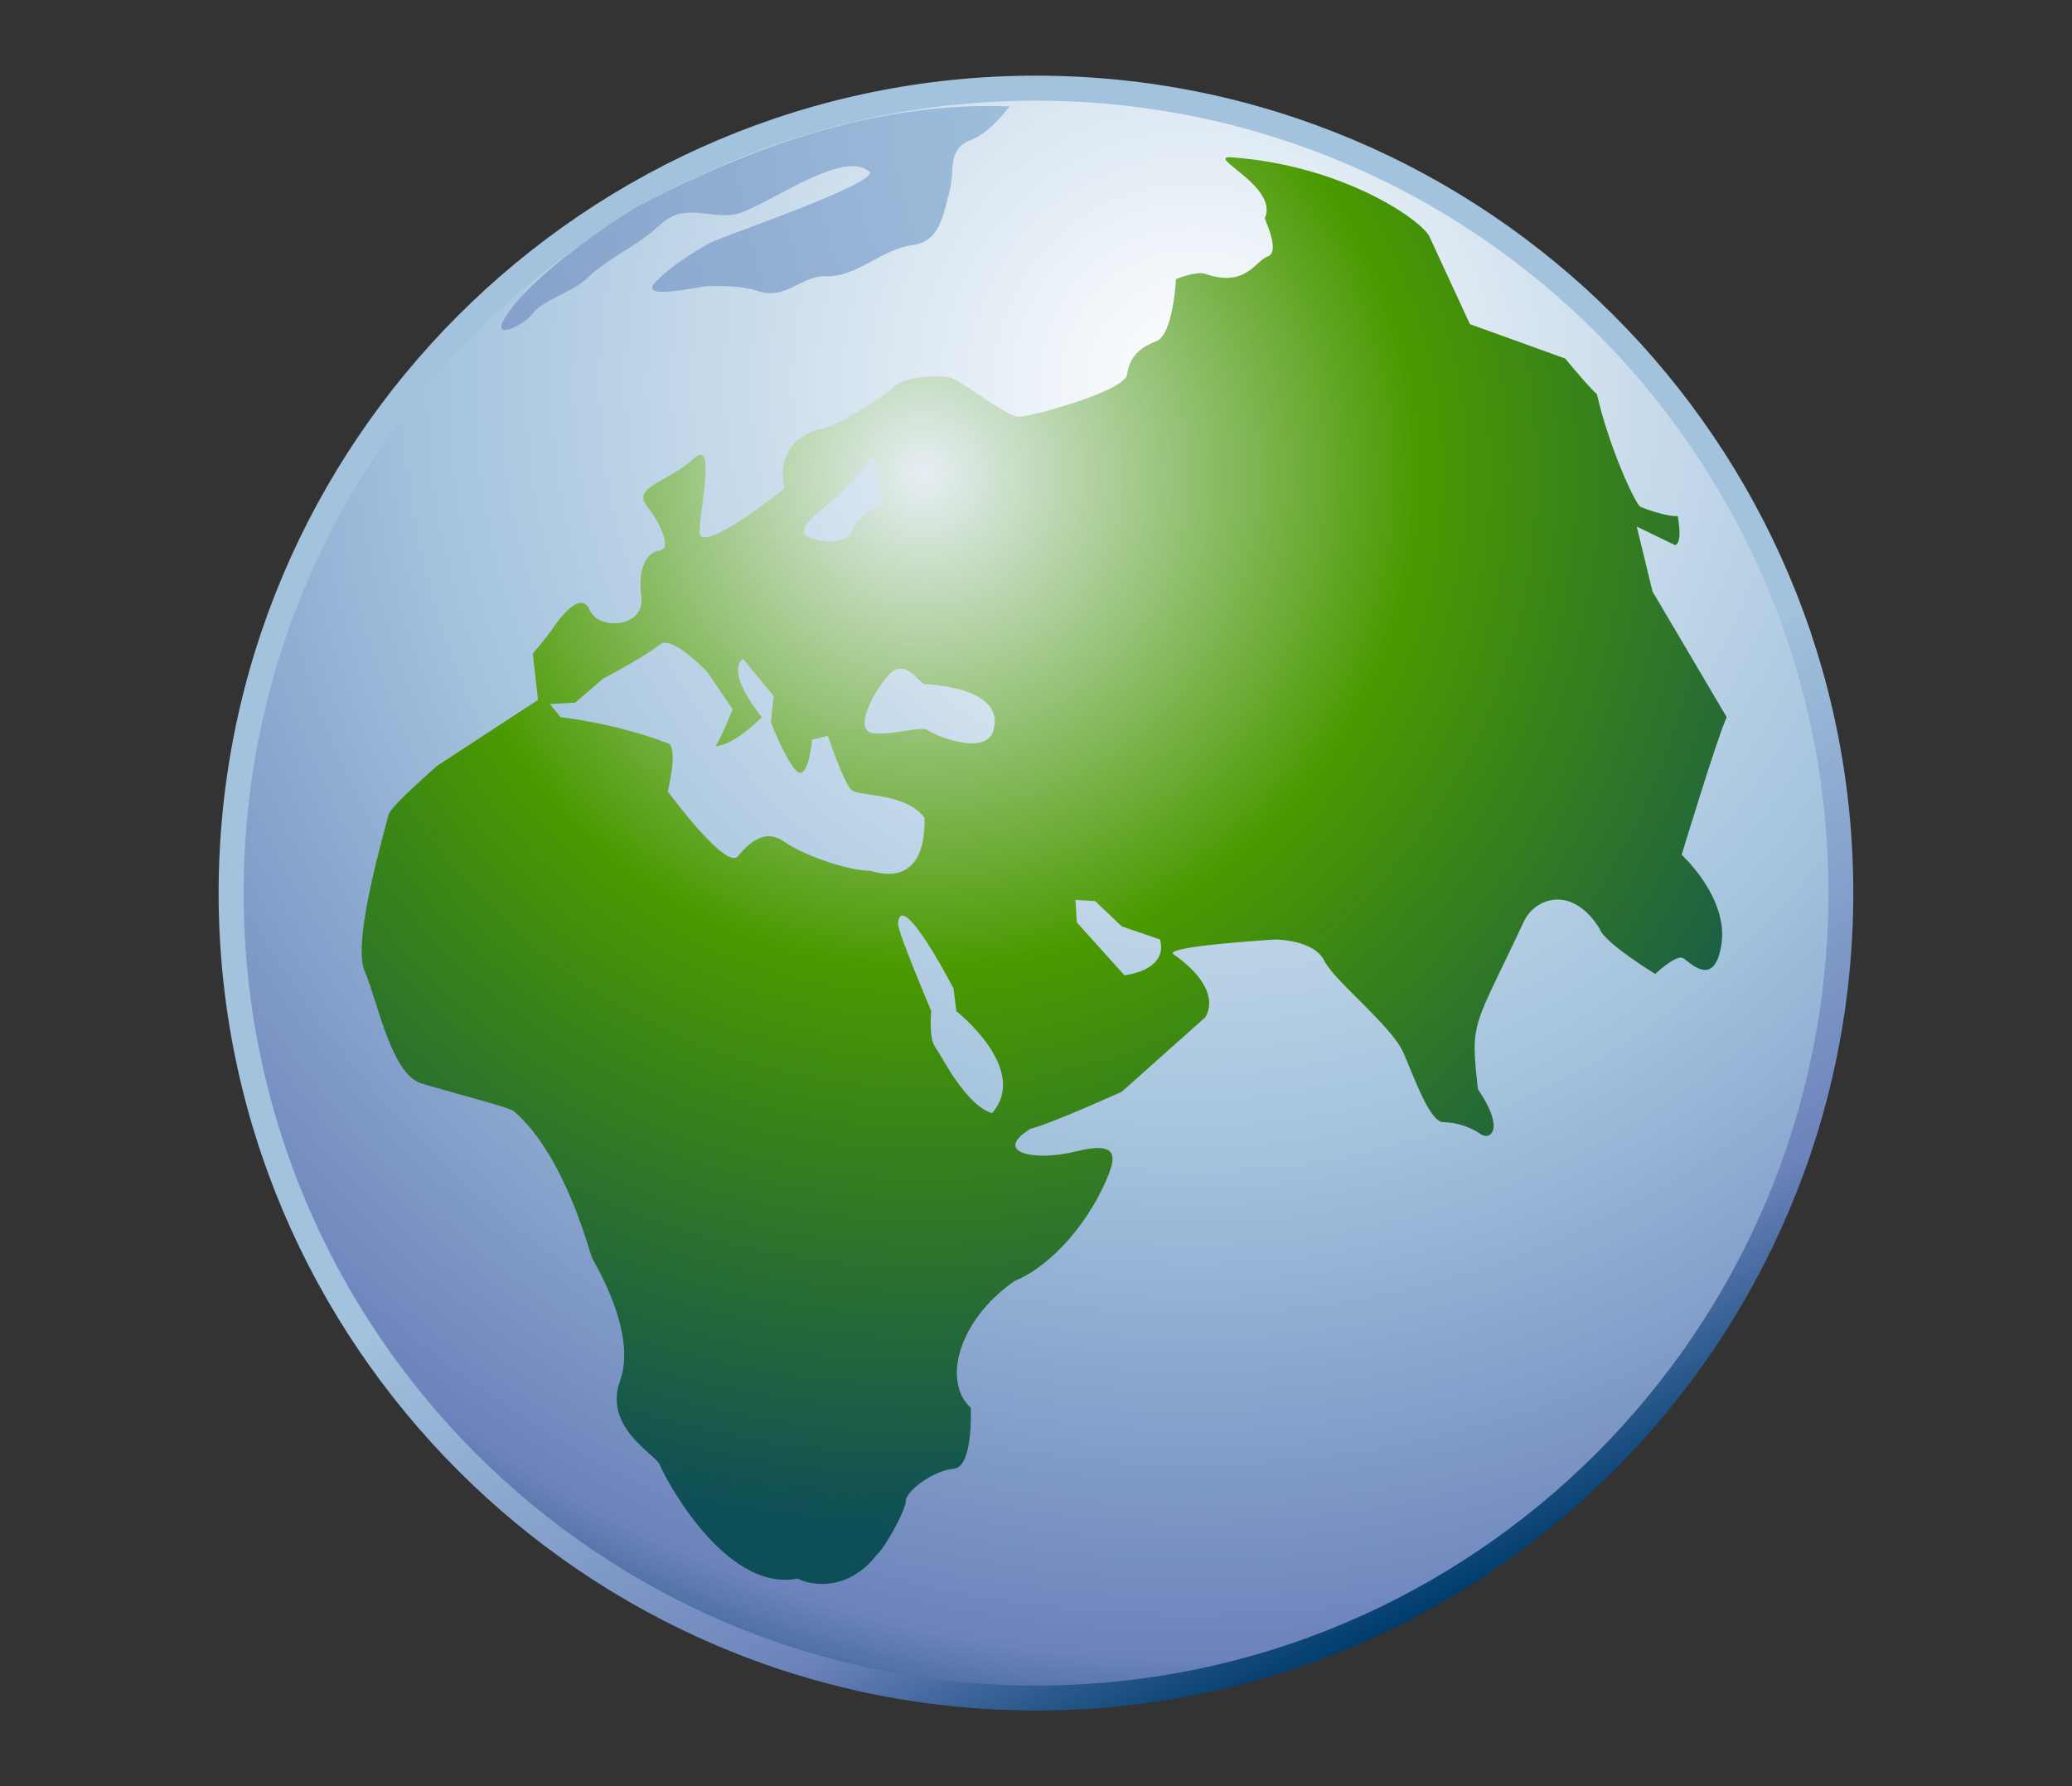 <?xml version="1.0" encoding="UTF-8"?>
<!DOCTYPE svg PUBLIC "-//W3C//DTD SVG 1.1 Tiny//EN" "http://www.w3.org/Graphics/SVG/1.1/DTD/svg11-tiny.dtd">
<svg width="29" height="25" viewBox="0 0 29 25">
<rect x="0" y="0" width="29" height="25" fill="#333333" stroke="none"/>
<linearGradient id="_23" gradientUnits="userSpaceOnUse" x1="14.53" y1="12.56" x2="19.71" y2="22.76">
<stop stop-color="#A2C2DD" offset="0.1"/>
<stop stop-color="#6C83BB" offset="0.71"/>
<stop stop-color="#003D6D" offset="0.99"/>
</linearGradient>
<path fill="url(#_23)" d="M3.06,12.498c0,6.311,5.132,11.443,11.44,11.443c6.309,0,11.439-5.133,11.439-11.443 c0-6.308-5.131-11.439-11.439-11.439C8.192,1.059,3.06,6.19,3.06,12.498z M3.76,12.498c0-5.921,4.818-10.739,10.74-10.739 c5.923,0,10.741,4.817,10.741,10.739c0,5.924-4.818,10.744-10.741,10.744C8.578,23.242,3.76,18.422,3.76,12.498z"/>
<radialGradient id="_24" gradientUnits="userSpaceOnUse" cx="16.69" cy="5.35" r="20.52">
<stop stop-color="#FFFFFF" offset="0"/>
<stop stop-color="#A2C2DD" offset="0.53"/>
<stop stop-color="#6C83BB" offset="0.87"/>
<stop stop-color="#003D6D" offset="1"/>
</radialGradient>
<path fill="url(#_24)" d="M25.591,12.498c0,6.126-4.967,11.094-11.091,11.094S3.41,18.624,3.41,12.498 c0-6.124,4.967-11.089,11.09-11.089S25.591,6.374,25.591,12.498z"/>
<radialGradient id="_25" gradientUnits="userSpaceOnUse" cx="12.93" cy="6.64" r="15.77">
<stop stop-color="#E6EEF4" offset="0"/>
<stop stop-color="#4A9900" offset="0.44"/>
<stop stop-color="#0E4E58" offset="0.94"/>
</radialGradient>
<path fill="url(#_25)" d="M19.999,3.295l0.574,1.242l1.333,0.481c0,0,0.335,0.406,0.445,0.5 c0.168,0.741,0.537,1.538,0.609,1.575c0.074,0.036,0.408,0.148,0.521,0.129c0.074,0.408-0.037,0.408-0.037,0.408l-0.536-0.26 l0.221,0.909l1.038,1.759c-0.13,0.277-0.63,1.926-0.63,1.926s0.649,0.594,0.558,1.242c-0.094,0.647-0.445,0.259-0.539,0.204 c-0.092-0.057-0.39,0.222-0.39,0.222s-0.722-0.444-0.776-0.631c-0.391-0.629-0.908-0.425-1.058-0.11 c-0.717,1.53-0.755,1.376-0.647,2.354c0.392,0.575,0.166,0.722,0.037,0.628c-0.129-0.092-0.334-0.166-0.519-0.166 c-0.187,0-0.39-0.575-0.556-0.963c-0.168-0.391-0.965-1.001-1.113-1.299c-0.146-0.295-0.686-0.295-0.686-0.295 s-1.537,0.092-1.428,0.203c0.742,0.52,0.445,0.89,0.445,0.89L15.7,15.281c0,0-0.982,0.445-1.278,0.519 c-0.538,0.333,0.055,0.464,0.646,0.314c0.594-0.149,0.539,0.093,0.445,0.333c-0.332,0.813-0.926,1.333-1.313,1.482 c-0.815,0.572-1.001,1.426-0.613,1.775c0,0,0.038,0.835-0.24,0.854c-0.278,0.02-0.667,0.313-0.667,0.443 c0,0.131-0.295,0.667-0.408,0.76c-0.389,0.502-0.889,0.444-1.111,0.334c-1.022,0.199-1.871-1.443-1.927-1.594 C9.18,20.357,8.438,19.986,8.68,19.32c0.239-0.668-0.354-1.631-0.389-1.705c-0.04-0.075-0.375-1.436-1.095-2.059 c-0.076-0.063-0.87-0.26-1.296-0.391c-0.426-0.129-0.612-1.146-0.797-1.574c-0.185-0.427,0.315-2.074,0.334-2.186 c0.018-0.111,0.685-0.688,0.685-0.688L7.53,9.796L7.457,9.149c0,0,0.204-0.24,0.278-0.351c0.074-0.111,0.39-0.556,0.518-0.259 c0.131,0.296,0.78,0.24,0.724-0.186c-0.058-0.426,0.092-0.63,0.258-0.648c0.167-0.019,0.019-0.37-0.185-0.63 C8.846,6.816,9.364,6.741,9.699,6.426c0.334-0.315,0.093,0.686,0.093,1.02c0,0.333,1.13-0.557,1.185-0.611 C10.848,6.186,11.366,6.02,11.513,6c0.15-0.018,0.816-0.407,0.982-0.575c0.167-0.167,0.629-0.167,0.778-0.147 c0.148,0.018,0.814,0.556,0.981,0.556c0.168,0,1.482-0.352,1.52-0.593c0.037-0.24,0.166-0.371,0.408-0.464 c0.24-0.091,0.277-0.871,0.277-0.871s0.286-0.116,0.409-0.073c0.571,0.198,0.704-0.185,0.87-0.241 c0.166-0.055,0.02-0.388-0.036-0.537c0.204-0.444-0.853-0.88-0.464-0.853C18.758,2.314,19.831,3.036,19.999,3.295z M7.697,9.854 l0.149,0.185c0,0,0.765,0.078,1.523,0.373c0.116,0.116-0.023,0.665-0.023,0.665s0.816,1.111,0.982,0.908 c0.167-0.204,0.389-0.389,0.648-0.204c0.259,0.185,0.889,0.407,1.205,0.407c0.13,0.037,0.777,0.241,0.759-0.741 c-0.256-0.354-0.908-0.296-1.02-0.388c-0.11-0.094-0.333-0.761-0.333-0.761l-0.222,0.056c0,0-0.037,0.463-0.167,0.463 c-0.129,0-0.408-0.704-0.408-0.704l0.038-0.37l-0.426-0.519c0,0-0.278,0.13,0.259,0.814c0,0-0.372,0.388-0.648,0.407 c0.073-0.092,0.241-0.518,0.241-0.518L9.902,9.409c0,0-0.495-0.529-0.667-0.388c-0.203,0.166-0.797,0.48-0.797,0.48L8.05,9.835 L7.697,9.854z M12.181,6.408c-0.398,0.643-0.978,0.825-0.927,1.055c0.02,0.093,0.576,0.224,0.667-0.036 c0.094-0.259,0.427-0.315,0.427-0.426C12.348,6.889,12.232,6.325,12.181,6.408z M12.94,9.576c-0.092-0.037-0.278-0.371-0.5-0.13 c-0.221,0.241-0.5,0.778-0.221,0.816c0.276,0.036,0.684-0.112,0.776-0.038c0.093,0.074,0.802,0.366,0.909,0 C14.085,9.603,12.94,9.576,12.94,9.576z M12.569,12.928c-0.007,0.113,0.465,1.225,0.465,1.225s-0.039,0.371,0.054,0.5 c0.094,0.132,0.426,0.814,0.797,0.928c0.535-0.617-0.5-1.428-0.5-1.428l-0.038-0.313C13.348,13.836,12.606,12.41,12.569,12.928z M15.052,12.596l0.019,0.314l0.666,0.74c0,0,0.613-0.057,0.5-0.5L15.7,12.966l-0.372-0.354L15.052,12.596z"/>
<radialGradient id="_26" gradientUnits="userSpaceOnUse" cx="18" cy="1.38" r="26.82">
<stop stop-color="#A2C2DD" offset="0.1"/>
<stop stop-color="#6C83BB" offset="0.71"/>
<stop stop-color="#003D6D" offset="0.99"/>
</radialGradient>
<path fill="url(#_26)" d="M8.924,2.891C8.34,3.243,7.398,3.922,7.077,4.433c-0.229,0.363,0.26,0.109,0.362-0.026 C7.61,4.179,7.991,4.112,8.227,3.885c0.303-0.291,0.694-0.439,1-0.729c0.346-0.33,0.672-0.097,1.047-0.153 c0.374-0.056,1.502-0.932,1.891-0.603c0.178,0.151-2.081,0.917-2.221,0.996C9.677,3.546,9.395,3.724,9.18,3.942 c-0.273,0.28,0.616,0.061,0.747,0.061c0.224,0,0.47,0,0.684,0.072c0.397,0.128,0.604-0.222,0.951-0.209 c0.437,0.014,0.777-0.382,1.206-0.435c0.396-0.049,0.438-0.445,0.524-0.763c0.077-0.284-0.044-0.579,0.296-0.708 c0.218-0.085,0.4-0.292,0.544-0.47C11.8,1.391,9.733,2.474,8.924,2.891"/>
</svg>